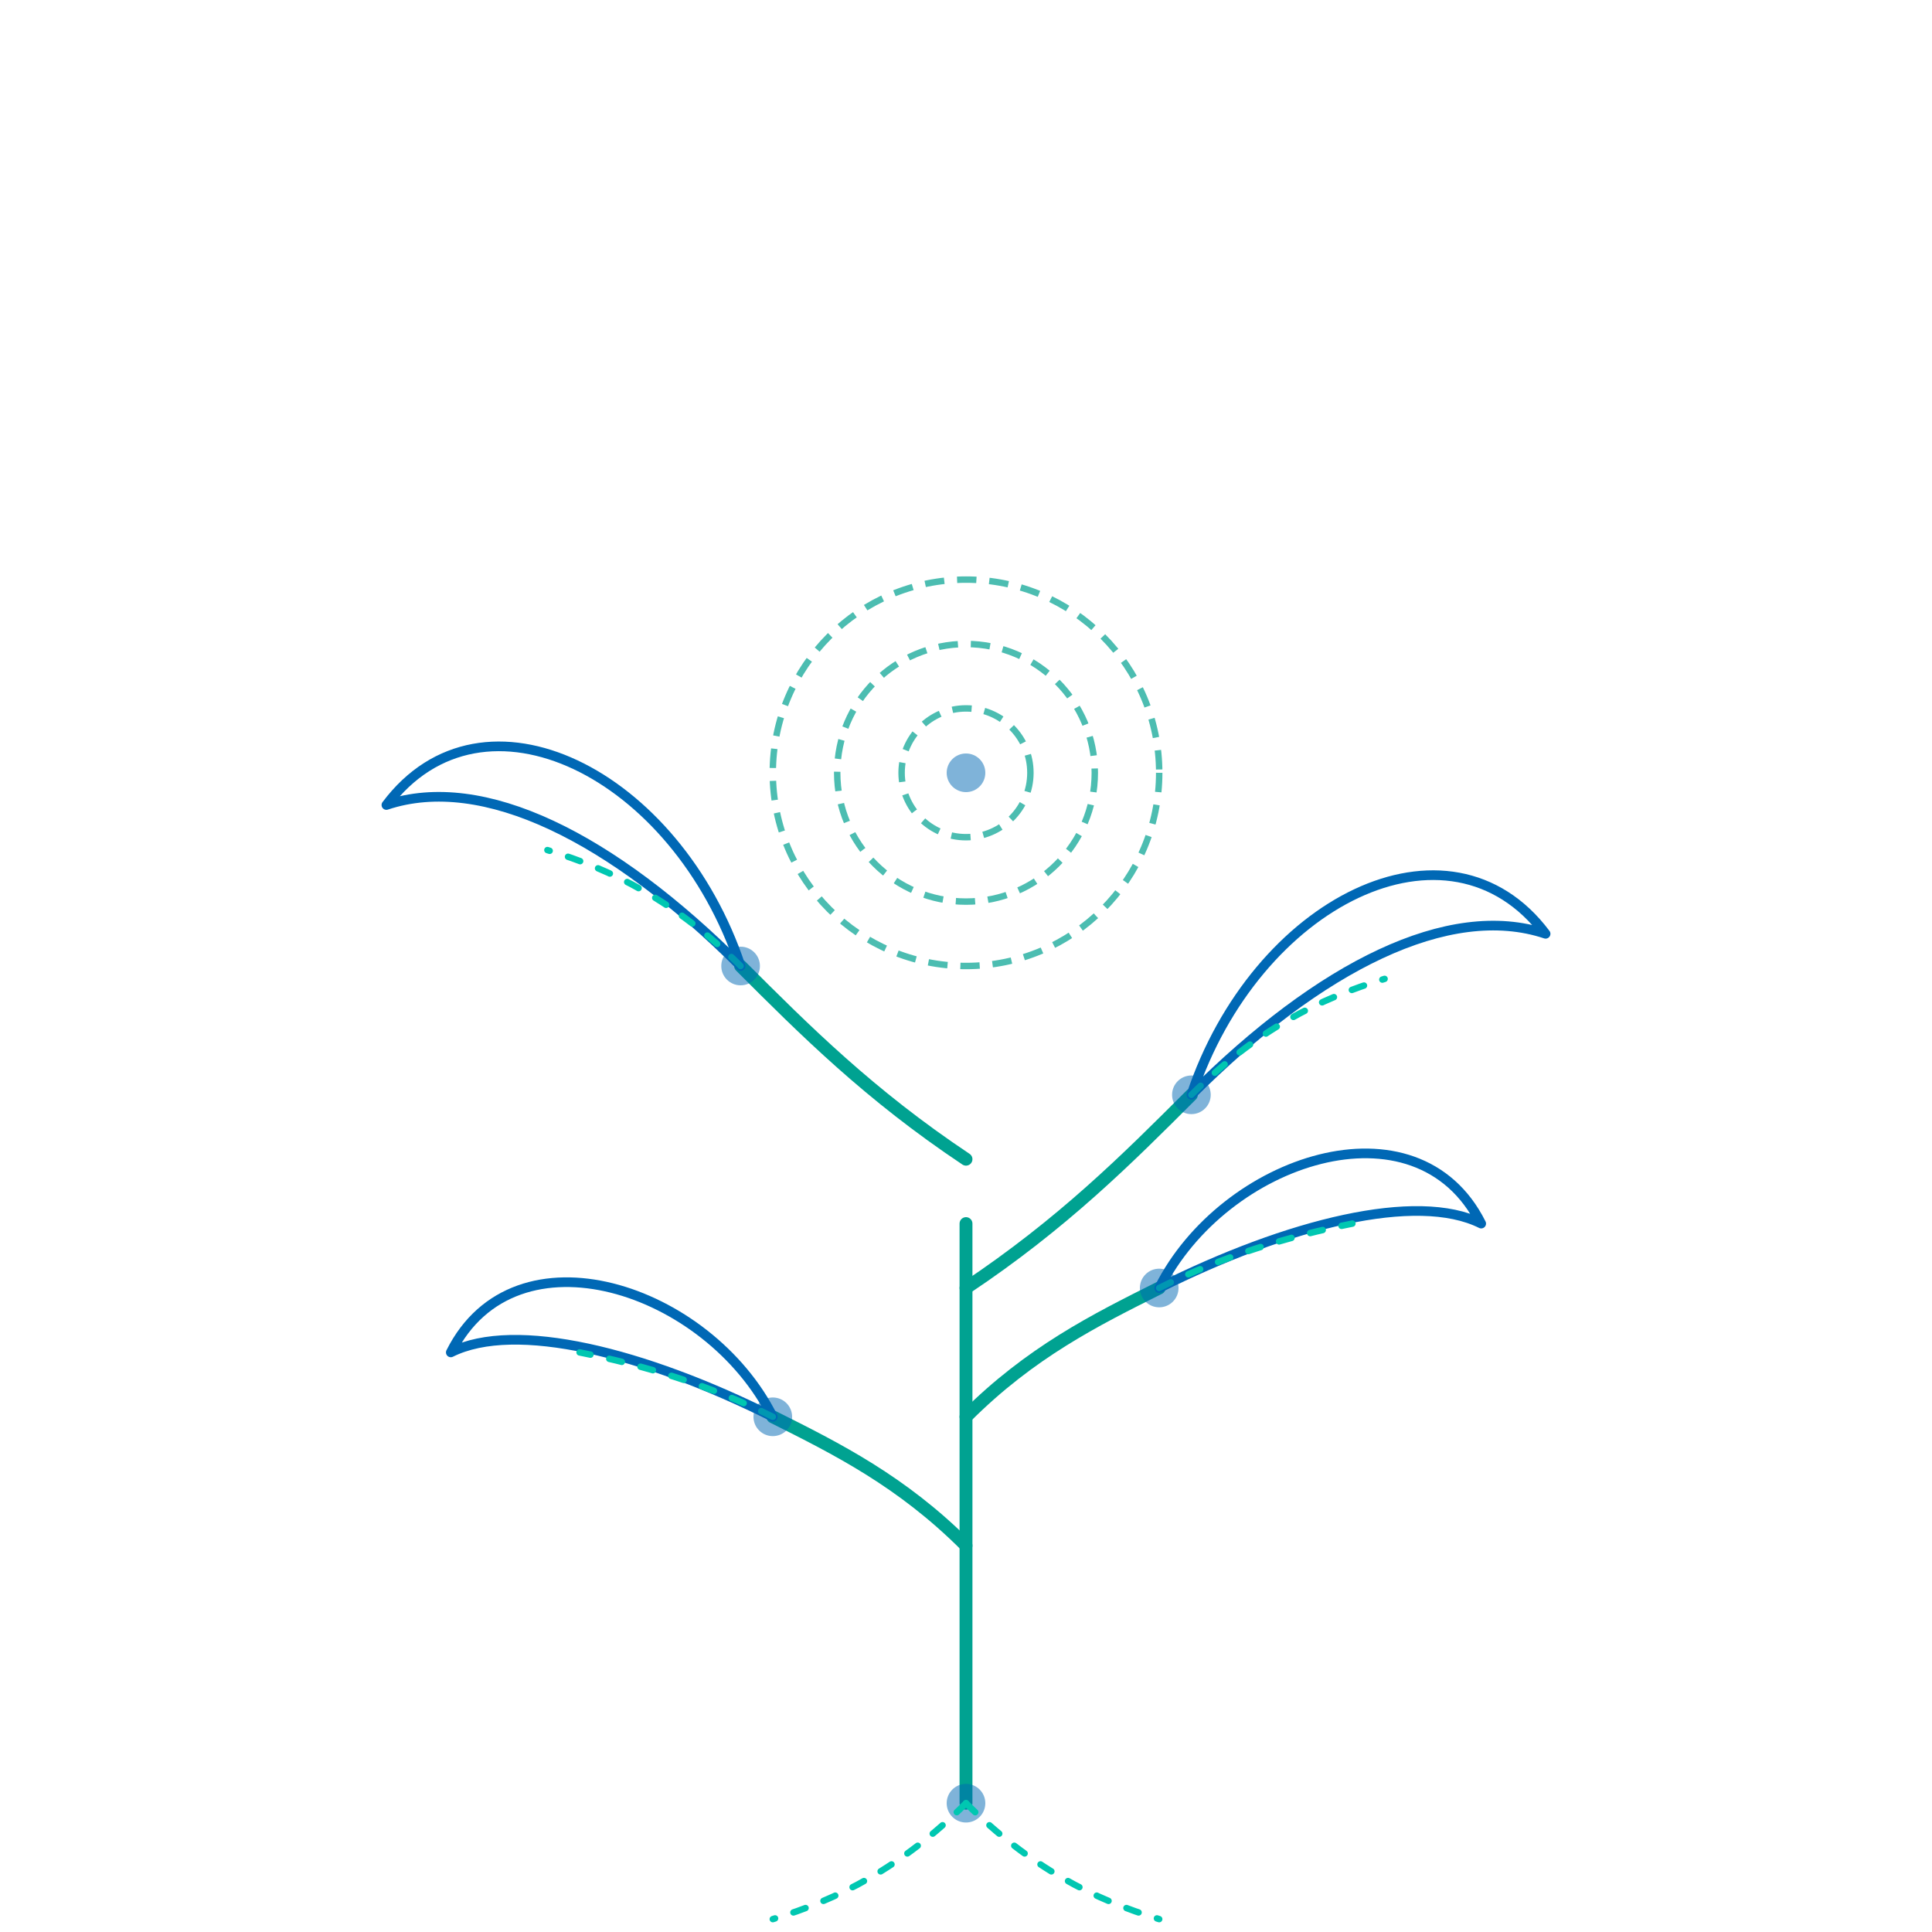 <svg xmlns="http://www.w3.org/2000/svg" viewBox="0 0 300 300" width="100%" height="100%">
  <style>
    .stem {
      fill: none;
      stroke: #00a291;
      stroke-width: 2;
      stroke-linecap: round;
    }
    .leaf-outline {
      fill: none;
      stroke: #0068b5;
      stroke-width: 1.5;
      stroke-linecap: round;
      stroke-linejoin: round;
    }
    .leaf-vein {
      fill: none;
      stroke: #00c7b1;
      stroke-width: 1;
      stroke-linecap: round;
      stroke-dasharray: 2 3;
    }
    .circle {
      fill: none;
      stroke: #00a291;
      stroke-width: 1;
      stroke-dasharray: 3 2;
      opacity: 0.7;
    }
    .dot {
      fill: #0068b5;
      opacity: 0.5;
    }
  </style>
  
  <!-- Main stem -->
  <path class="stem" d="M150,280 C150,250 150,220 150,190" />
  
  <!-- Branches -->
  <path class="stem" d="M150,220 C160,210 170,205 180,200" />
  <path class="stem" d="M150,240 C140,230 130,225 120,220" />
  <path class="stem" d="M150,200 C165,190 175,180 185,170" />
  <path class="stem" d="M150,180 C135,170 125,160 115,150" />
  
  <!-- Leaves -->
  <path class="leaf-outline" d="M180,200 C200,190 220,185 230,190 C220,170 190,180 180,200" />
  <path class="leaf-outline" d="M120,220 C100,210 80,205 70,210 C80,190 110,200 120,220" />
  <path class="leaf-outline" d="M185,170 C205,150 225,140 240,145 C225,125 195,140 185,170" />
  <path class="leaf-outline" d="M115,150 C95,130 75,120 60,125 C75,105 105,120 115,150" />
  
  <!-- Leaf veins -->
  <path class="leaf-vein" d="M180,200 C190,195 200,192 210,190" />
  <path class="leaf-vein" d="M120,220 C110,215 100,212 90,210" />
  <path class="leaf-vein" d="M185,170 C195,160 205,155 215,152" />
  <path class="leaf-vein" d="M115,150 C105,140 95,135 85,132" />
  
  <!-- Top flower/bud -->
  <circle class="circle" cx="150" cy="120" r="30" />
  <circle class="circle" cx="150" cy="120" r="20" />
  <circle class="circle" cx="150" cy="120" r="10" />
  
  <!-- Decorative elements -->
  <circle class="dot" cx="150" cy="120" r="3" />
  <circle class="dot" cx="150" cy="280" r="3" />
  <circle class="dot" cx="180" cy="200" r="3" />
  <circle class="dot" cx="120" cy="220" r="3" />
  <circle class="dot" cx="185" cy="170" r="3" />
  <circle class="dot" cx="115" cy="150" r="3" />
  
  <!-- Root suggestion -->
  <path class="leaf-vein" d="M150,280 C160,290 170,295 180,298" />
  <path class="leaf-vein" d="M150,280 C140,290 130,295 120,298" />
</svg> 